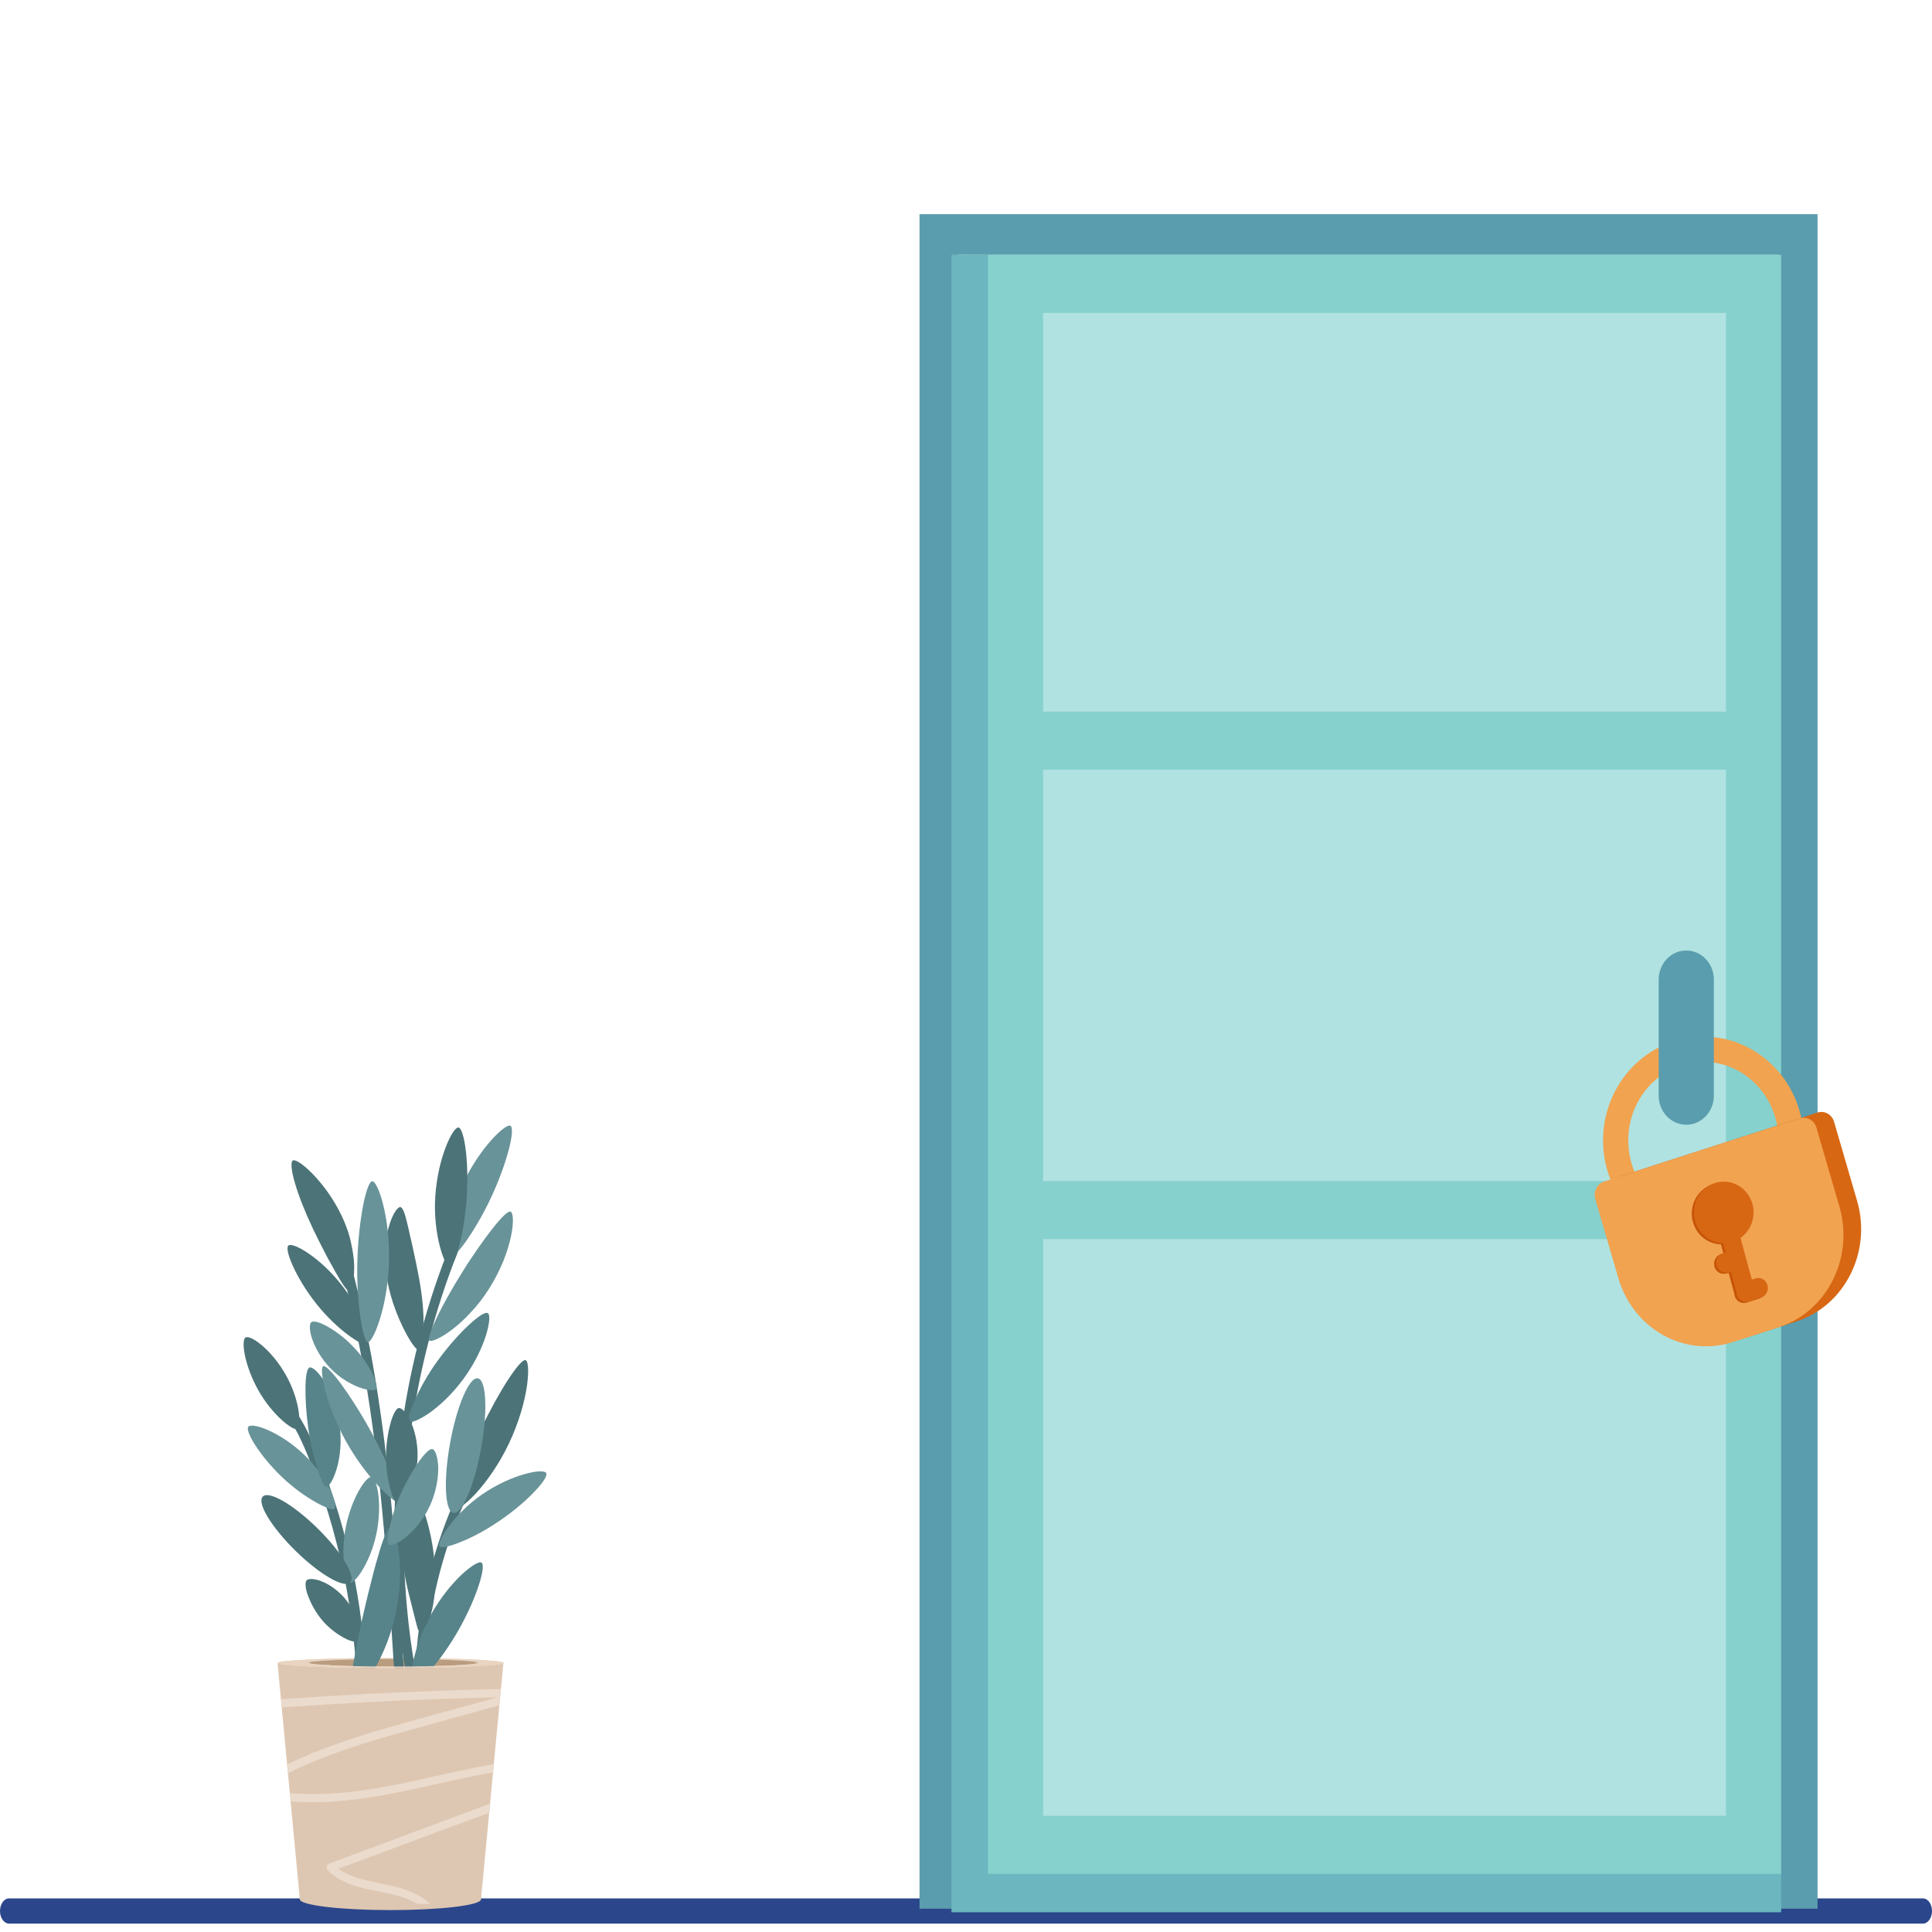 <svg width="230" height="230" viewBox="0 0 230 230" fill="none" xmlns="http://www.w3.org/2000/svg">
<path d="M228.92 226H1.08C0.484 226 0 226.672 0 227.5C0 228.328 0.484 229 1.08 229H228.92C229.516 229 230 228.328 230 227.5C230 226.672 229.516 226 228.92 226Z" fill="#2B468B"/>
<path d="M212.042 30.335H115.77V223.078H212.042V30.335Z" fill="#B0E2E1"/>
<path fill-rule="evenodd" clip-rule="evenodd" d="M109.466 25.496H114.063H211.779H216.376V30.335V227.226H211.779V30.335H114.063V227.226H109.466V30.335V25.496Z" fill="#5A9DAE"/>
<path d="M115.77 30.335V225.152H212.042" stroke="#6BB6BF" stroke-width="5"/>
<path fill-rule="evenodd" clip-rule="evenodd" d="M205.475 37.248H124.176V84.715H205.475V37.248ZM205.475 91.629H124.176V140.601H205.475V91.629ZM124.176 216.165V147.514H205.475V216.165H124.176ZM124.176 30.335H117.609V37.248V216.165V223.078H124.176H205.475H212.042V216.165V37.248V30.335H205.475H124.176Z" fill="#86D1CD"/>
<path d="M213.224 135.763C213.224 141.742 208.564 146.616 202.782 146.616C197.002 146.616 192.341 141.742 192.341 135.763C192.341 129.783 197.002 124.909 202.782 124.909C208.564 124.909 213.224 129.783 213.224 135.763Z" stroke="#F1A350" stroke-width="3"/>
<path d="M192.015 142.046C191.76 141.17 192.228 140.242 193.061 139.974L216.373 132.447C217.205 132.178 218.086 132.671 218.342 133.547L221.082 142.954C222.851 149.026 219.61 155.458 213.841 157.32L208.402 159.076C202.634 160.938 196.525 157.526 194.756 151.454L192.015 142.046Z" fill="#D76713"/>
<path d="M189.913 142.738C189.659 141.861 190.126 140.934 190.959 140.665L214.272 133.138C215.103 132.87 215.984 133.362 216.241 134.238L218.98 143.646C220.749 149.718 217.508 156.149 211.74 158.012L206.301 159.768C200.532 161.63 194.424 158.217 192.655 152.145L189.913 142.738Z" fill="#F1A350"/>
<path fill-rule="evenodd" clip-rule="evenodd" d="M206.942 147.505C207.879 146.846 208.495 145.734 208.495 144.474C208.495 142.45 206.909 140.81 204.949 140.81C202.991 140.81 201.403 142.45 201.403 144.474C201.403 146.471 202.95 148.096 204.874 148.137L205.175 149.246L204.997 149.278C204.381 149.389 203.965 150.004 204.071 150.654C204.176 151.303 204.76 151.739 205.377 151.628L205.8 151.553L206.46 153.989C206.464 154.083 206.479 154.179 206.506 154.273C206.686 154.904 207.316 155.262 207.916 155.074L209.387 154.61C209.986 154.422 210.328 153.757 210.148 153.126C209.969 152.495 209.337 152.137 208.738 152.326L208.287 152.468L206.942 147.505Z" fill="#C65407"/>
<path fill-rule="evenodd" clip-rule="evenodd" d="M207.205 147.367C208.142 146.708 208.758 145.596 208.758 144.335C208.758 142.312 207.172 140.671 205.212 140.671C203.254 140.671 201.666 142.312 201.666 144.335C201.666 146.333 203.213 147.957 205.137 147.999L205.438 149.108L205.259 149.14C204.643 149.25 204.228 149.866 204.334 150.515C204.439 151.165 205.023 151.601 205.64 151.49L206.063 151.415L206.723 153.851C206.727 153.945 206.742 154.04 206.769 154.135C206.948 154.766 207.579 155.124 208.179 154.935L209.65 154.472C210.249 154.283 210.591 153.619 210.411 152.988C210.232 152.357 209.6 151.999 209.001 152.187L208.55 152.33L207.205 147.367Z" fill="#D76713"/>
<path d="M204.03 116.613C204.03 114.704 202.56 113.156 200.746 113.156C198.933 113.156 197.463 114.704 197.463 116.613V130.44C197.463 132.349 198.933 133.896 200.746 133.896C202.56 133.896 204.03 132.349 204.03 130.44V116.613Z" fill="#5A9DAE"/>
<path d="M46.506 197.375C39.097 197.375 33.095 197.64 33.059 197.969C33.095 198.288 39.097 198.562 46.506 198.562C53.896 198.562 59.916 198.298 59.953 197.969C59.916 197.631 53.914 197.375 46.506 197.375ZM46.807 198.398C41.253 198.398 36.758 198.198 36.758 197.951C36.758 197.704 41.262 197.503 46.807 197.503C52.352 197.503 56.856 197.704 56.856 197.951C56.874 198.198 52.361 198.398 46.807 198.398Z" fill="#E8D4C1"/>
<path d="M46.506 197.375C39.079 197.375 33.059 197.64 33.059 197.969C33.059 198.298 39.079 198.562 46.506 198.562C53.933 198.562 59.953 198.298 59.953 197.969C59.953 197.64 53.933 197.375 46.506 197.375ZM46.807 198.398C41.253 198.398 36.758 198.198 36.758 197.951C36.758 197.704 41.262 197.503 46.807 197.503C52.352 197.503 56.856 197.704 56.856 197.951C56.874 198.198 52.361 198.398 46.807 198.398Z" fill="#E8D4C1"/>
<path d="M46.807 198.398C52.357 198.398 56.856 198.198 56.856 197.951C56.856 197.703 52.357 197.503 46.807 197.503C41.257 197.503 36.758 197.703 36.758 197.951C36.758 198.198 41.257 198.398 46.807 198.398Z" fill="#BA9C7E"/>
<path d="M54.197 146.745C51.32 153.571 49.273 160.743 48.104 168.072C46.935 175.4 46.624 182.837 47.191 190.239C47.51 194.378 48.122 198.508 48.99 202.565C49.155 203.296 50.278 202.994 50.114 202.264C48.561 195.081 47.903 187.744 48.095 180.408C48.296 173.106 49.365 165.815 51.274 158.761C52.343 154.777 53.704 150.866 55.312 147.065C55.44 146.782 55.184 146.425 54.901 146.352C54.572 146.242 54.307 146.462 54.197 146.745Z" fill="#4C7378"/>
<path d="M54.572 177.638C51.694 183.87 49.986 190.586 49.52 197.43C49.392 199.34 49.356 201.268 49.429 203.177C49.465 203.927 50.626 203.927 50.589 203.177C50.342 196.498 51.32 189.818 53.467 183.496C54.07 181.713 54.773 179.941 55.577 178.223C55.897 177.557 54.892 176.962 54.572 177.638Z" fill="#4C7378"/>
<path d="M39.928 148.28C41.764 154.621 43.071 161.1 44.039 167.624C45.007 174.148 45.628 180.717 46.131 187.269C46.414 190.988 46.67 194.716 46.898 198.453C46.953 199.203 48.113 199.203 48.058 198.453C47.629 191.828 47.181 185.186 46.542 178.58C45.884 171.991 45.025 165.394 43.719 158.898C42.988 155.215 42.111 151.578 41.061 147.969C40.842 147.247 39.736 147.549 39.928 148.28Z" fill="#4C7378"/>
<path d="M33.132 167.322C34.721 168.949 35.699 171.023 36.557 173.088C37.507 175.373 38.339 177.712 39.06 180.087C40.486 184.783 41.509 189.609 42.038 194.479C42.34 197.211 42.504 199.962 42.523 202.73C42.523 203.479 43.683 203.479 43.683 202.73C43.646 197.695 43.126 192.661 42.166 187.726C41.198 182.801 39.755 177.94 37.864 173.28C36.877 170.849 35.808 168.401 33.935 166.509C33.415 165.961 32.593 166.783 33.132 167.322Z" fill="#4C7378"/>
<path d="M41.143 190.394C40.284 189.344 39.215 188.621 38.32 188.264C37.425 187.908 36.712 187.908 36.502 188.137C36.292 188.366 36.338 189.069 36.648 189.918C36.959 190.768 37.471 191.793 38.238 192.743C39.005 193.693 39.919 194.387 40.723 194.853C41.508 195.319 42.184 195.511 42.385 195.392C42.632 195.228 42.778 194.534 42.614 193.592C42.468 192.641 42.002 191.444 41.143 190.394Z" fill="#4C7378"/>
<path d="M44.825 182.518C45.537 179.018 44.879 175.966 44.222 175.838C43.582 175.729 41.865 178.323 41.171 181.768C40.476 185.213 41.189 188.301 41.655 188.411C42.239 188.558 44.112 186.017 44.825 182.518Z" fill="#689399"/>
<path d="M41.683 188.384C42.407 187.646 40.667 184.76 37.794 181.938C34.922 179.116 32.006 177.425 31.281 178.164C30.556 178.902 32.297 181.788 35.169 184.61C38.042 187.432 40.958 189.122 41.683 188.384Z" fill="#4C7378"/>
<path d="M46.999 192.56C47.337 191.116 47.52 189.701 47.593 188.402C47.666 187.114 47.629 185.935 47.502 184.975C47.273 183.012 46.807 181.833 46.487 181.833C46.168 181.833 45.684 182.975 45.145 184.783C44.88 185.68 44.569 186.748 44.286 187.908C43.984 189.088 43.665 190.357 43.354 191.711C43.034 193.053 42.76 194.35 42.532 195.53C42.303 196.709 42.102 197.814 41.938 198.747C41.637 200.6 41.564 201.852 41.774 201.962C42.039 202.09 42.989 201.231 44.057 199.587C44.596 198.764 45.145 197.732 45.665 196.553C46.195 195.356 46.661 194.004 46.999 192.56Z" fill="#57848A"/>
<path d="M54.608 194.021C55.714 192.057 56.536 190.165 57.002 188.703C57.486 187.241 57.605 186.219 57.322 186.027C57.057 185.843 56.143 186.364 55.001 187.416C53.859 188.484 52.48 190.129 51.338 192.148C50.196 194.185 49.52 196.223 49.21 197.759C49.045 198.527 48.981 199.166 48.981 199.632C48.981 199.779 48.926 199.969 49.036 200.208C49.054 200.263 49.091 200.317 49.127 200.353C49.164 200.408 49.255 200.463 49.31 200.482C49.438 200.518 49.52 200.482 49.575 200.445C49.685 200.372 49.758 200.243 49.721 200.161C49.685 200.071 49.63 200.106 49.612 200.106C49.593 200.125 49.575 200.125 49.557 200.143C49.538 200.161 49.575 200.143 49.557 200.143C49.557 200.143 49.538 200.143 49.52 200.125C49.502 200.106 49.484 200.071 49.484 200.071C49.484 200.071 49.484 200.106 49.484 200.143C49.484 200.143 49.484 200.143 49.484 200.161L49.557 200.106C49.557 200.106 49.557 200.106 49.575 200.106C49.612 200.106 49.685 200.088 49.822 200.125H49.858H49.876H49.895C49.913 200.125 49.931 200.125 49.95 200.106C50.324 199.824 50.772 199.375 51.274 198.782C52.288 197.649 53.503 195.968 54.608 194.021Z" fill="#57848A"/>
<path d="M51.649 185.159C51.366 182.673 50.735 180.498 50.114 178.945C49.493 177.41 48.881 176.478 48.543 176.533C48.223 176.587 47.922 177.638 47.757 179.283C47.611 180.927 47.611 183.176 47.903 185.57C48.05 186.785 48.241 187.908 48.479 188.941C48.707 189.973 48.963 190.869 49.137 191.619C49.338 192.367 49.474 192.98 49.602 193.437C49.712 193.884 49.813 194.186 49.941 194.205C50.087 194.241 50.352 194.058 50.635 193.629C50.918 193.2 51.229 192.505 51.439 191.646C51.649 190.769 51.758 189.755 51.795 188.668C51.822 187.608 51.786 186.411 51.649 185.159Z" fill="#4C7378"/>
<path d="M36.201 173.18C34.758 171.791 33.186 170.821 31.935 170.265C30.683 169.707 29.77 169.589 29.56 169.853C29.359 170.1 29.688 170.958 30.4 172.065C31.113 173.17 32.218 174.55 33.597 175.866C34.986 177.191 36.439 178.186 37.599 178.844C38.759 179.503 39.636 179.795 39.809 179.63C40.038 179.43 39.864 178.525 39.27 177.291C38.695 176.085 37.663 174.568 36.201 173.18Z" fill="#689399"/>
<path d="M34.036 163.695C32.319 160.643 29.806 158.87 29.231 159.226C28.674 159.564 29.103 162.571 30.765 165.531C32.428 168.492 34.904 170.337 35.351 170.118C35.9 169.835 35.753 166.746 34.036 163.695Z" fill="#4C7378"/>
<path d="M40.412 169.534C40.111 167.459 39.38 165.659 38.631 164.481C37.882 163.284 37.151 162.681 36.85 162.799C36.548 162.909 36.384 163.813 36.366 165.139C36.347 166.464 36.439 168.19 36.703 170.063C36.968 171.936 37.398 173.617 37.791 174.888C38.202 176.158 38.613 176.999 38.841 176.999C39.143 177.017 39.663 176.231 40.074 174.888C40.486 173.535 40.714 171.607 40.412 169.534Z" fill="#57848A"/>
<path d="M59.542 181.001C61.259 179.822 62.702 178.57 63.68 177.519C64.666 176.487 65.196 175.664 65.023 175.354C64.858 175.07 63.881 175.088 62.465 175.482C61.058 175.874 59.213 176.66 57.413 177.894C55.613 179.128 54.252 180.607 53.375 181.787C52.517 182.984 52.16 183.897 52.306 184.089C52.508 184.318 53.467 184.126 54.791 183.587C56.125 183.074 57.824 182.179 59.542 181.001Z" fill="#689399"/>
<path d="M60.574 171.873C61.77 169.351 62.447 166.911 62.721 165.065C62.986 163.229 62.885 162.032 62.574 161.922C62.264 161.812 61.487 162.726 60.501 164.224C59.514 165.741 58.336 167.853 57.194 170.247C56.052 172.64 55.193 174.906 54.654 176.642C54.115 178.36 53.905 179.54 54.115 179.675C54.362 179.84 55.367 179.156 56.637 177.802C57.879 176.442 59.377 174.395 60.574 171.873Z" fill="#4C7378"/>
<path d="M57.272 172.432C58.077 168.009 57.905 164.272 56.887 164.087C55.87 163.902 54.392 167.338 53.587 171.762C52.782 176.185 52.954 179.921 53.972 180.107C54.989 180.292 56.467 176.856 57.272 172.432Z" fill="#689399"/>
<path d="M58.427 142.633C59.441 140.468 60.163 138.421 60.574 136.849C60.985 135.278 61.058 134.208 60.775 134.026C60.491 133.861 59.596 134.492 58.491 135.725C57.386 136.959 56.097 138.795 55.047 141.034C53.996 143.264 53.439 145.448 53.211 147.092C52.982 148.737 53.065 149.824 53.302 149.916C53.585 150.025 54.371 149.276 55.339 147.969C56.271 146.654 57.413 144.799 58.427 142.633Z" fill="#689399"/>
<path d="M55.559 142.633C55.705 140.385 55.632 138.329 55.431 136.794C55.23 135.277 54.91 134.272 54.59 134.227C54.271 134.172 53.658 135.031 53.092 136.493C52.517 137.955 51.987 140.029 51.822 142.368C51.658 144.707 51.968 146.854 52.361 148.371C52.754 149.888 53.257 150.82 53.503 150.82C53.805 150.82 54.252 149.87 54.645 148.389C55.038 146.9 55.412 144.89 55.559 142.633Z" fill="#4C7378"/>
<path d="M58.254 153.37C58.948 152.264 59.505 151.14 59.934 150.098C60.346 149.048 60.647 148.061 60.83 147.202C61.186 145.502 61.095 144.378 60.793 144.25C60.492 144.122 59.706 144.908 58.665 146.215C58.162 146.855 57.578 147.64 56.965 148.518C56.362 149.395 55.714 150.336 55.075 151.378C54.435 152.392 53.841 153.397 53.321 154.329C52.8 155.261 52.352 156.111 51.996 156.869C51.283 158.368 50.909 159.428 51.101 159.583C51.311 159.784 52.37 159.373 53.759 158.331C54.453 157.81 55.221 157.134 55.988 156.293C56.792 155.462 57.559 154.475 58.254 153.37Z" fill="#689399"/>
<path d="M49.84 151.926C49.63 150.802 49.41 149.751 49.2 148.801C49.109 148.317 48.99 147.869 48.899 147.439C48.844 147.229 48.789 147.028 48.753 146.818C48.716 146.617 48.661 146.425 48.625 146.242C48.287 144.78 48.022 143.757 47.657 143.702C47.355 143.647 46.688 144.524 46.25 146.187C46.195 146.389 46.14 146.617 46.085 146.827C46.03 147.056 46.012 147.293 45.975 147.522C45.903 148.024 45.866 148.536 45.848 149.075C45.829 150.162 45.921 151.359 46.131 152.575C46.597 155.005 47.456 157.006 48.168 158.413C48.899 159.82 49.529 160.679 49.758 160.643C50.059 160.588 50.351 159.556 50.397 157.929C50.488 156.339 50.269 154.174 49.84 151.926Z" fill="#4C7378"/>
<path d="M55.221 164.087C56.545 162.269 57.413 160.387 57.861 158.943C58.308 157.5 58.363 156.476 58.062 156.321C57.778 156.156 56.938 156.695 55.851 157.701C54.764 158.696 53.439 160.168 52.169 161.895C50.9 163.621 49.959 165.376 49.365 166.738C48.762 168.099 48.524 169.058 48.707 169.222C48.935 169.424 49.886 169.058 51.119 168.209C52.38 167.322 53.896 165.905 55.221 164.087Z" fill="#57848A"/>
<path d="M40.696 144.78C39.645 142.569 38.284 140.833 37.16 139.691C36.037 138.549 35.141 137.991 34.858 138.156C34.575 138.32 34.675 139.371 35.123 140.888C35.571 142.405 36.338 144.351 37.297 146.37C37.781 147.385 38.266 148.317 38.704 149.175C38.914 149.605 39.152 150.016 39.362 150.391C39.572 150.765 39.773 151.14 39.956 151.46C40.705 152.785 41.262 153.653 41.508 153.625C41.792 153.589 42.166 152.574 42.166 150.911C42.166 150.5 42.148 150.034 42.075 149.568C42.02 149.084 41.929 148.581 41.81 148.051C41.609 147.01 41.216 145.886 40.696 144.78Z" fill="#4C7378"/>
<path d="M40.613 152.903C37.992 149.595 34.831 147.832 34.328 148.28C33.844 148.709 35.132 152.026 37.681 155.242C40.239 158.459 43.308 160.35 43.701 160.067C44.203 159.729 43.235 156.211 40.613 152.903Z" fill="#4C7378"/>
<path d="M42.039 160.314C41.025 159.245 39.91 158.441 38.987 157.92C38.056 157.399 37.325 157.207 37.06 157.399C36.813 157.6 36.813 158.386 37.169 159.418C37.526 160.451 38.238 161.758 39.344 162.9C40.449 164.042 41.737 164.773 42.769 165.166C43.802 165.541 44.587 165.576 44.752 165.394C44.953 165.166 44.77 164.407 44.304 163.466C43.82 162.516 43.071 161.374 42.039 160.314Z" fill="#689399"/>
<path d="M44.076 170.265C42.861 168.053 41.591 166.108 40.577 164.728C39.563 163.348 38.759 162.553 38.485 162.635C38.238 162.727 38.275 163.796 38.686 165.422C39.097 167.048 39.901 169.242 41.152 171.517C42.404 173.782 43.884 175.675 45.099 176.962C46.314 178.251 47.264 178.945 47.437 178.854C47.666 178.726 47.437 177.693 46.844 176.122C46.231 174.55 45.309 172.485 44.076 170.265Z" fill="#689399"/>
<path d="M49.712 173.317C49.73 171.654 49.337 170.173 48.853 169.159C48.369 168.145 47.803 167.569 47.465 167.624C47.145 167.679 46.789 168.374 46.496 169.397C46.213 170.429 45.976 171.772 45.957 173.253C45.939 174.732 46.158 176.094 46.423 177.126C46.688 178.159 47.026 178.882 47.282 178.909C47.584 178.964 48.159 178.425 48.689 177.428C49.237 176.442 49.703 174.979 49.712 173.317Z" fill="#4C7378"/>
<path d="M51.183 179.246C51.95 177.565 52.197 175.874 52.169 174.622C52.114 173.372 51.795 172.585 51.475 172.512C51.155 172.439 50.562 173.033 49.886 173.974C49.209 174.924 48.46 176.203 47.775 177.692C47.099 179.173 46.652 180.607 46.396 181.75C46.131 182.892 46.076 183.732 46.268 183.879C46.496 184.062 47.319 183.787 48.305 183.002C49.273 182.234 50.397 180.946 51.183 179.246Z" fill="#689399"/>
<path d="M46.304 150.263C46.378 147.567 46.058 145.137 45.61 143.401C45.181 141.646 44.642 140.614 44.304 140.632C43.984 140.65 43.573 141.738 43.235 143.474C42.897 145.21 42.614 147.567 42.541 150.172C42.468 152.776 42.669 155.151 42.915 156.906C43.18 158.66 43.518 159.766 43.774 159.802C44.076 159.839 44.669 158.815 45.199 157.107C45.756 155.371 46.231 152.958 46.304 150.263Z" fill="#689399"/>
<path d="M59.943 197.969C59.907 198.289 53.905 198.563 46.496 198.563C39.106 198.563 33.086 198.298 33.049 197.969C33.049 198.006 33.049 198.061 33.049 198.097L35.315 222.084L35.689 226.104C35.708 226.816 40.531 227.392 46.478 227.392C52.443 227.392 57.267 226.816 57.267 226.104L57.34 225.263C57.34 225.244 57.34 225.226 57.34 225.209L57.523 223.353L59.916 198.097C59.943 198.061 59.943 198.006 59.943 197.969Z" fill="#DEC7B2"/>
<path d="M58.272 215.786L58.381 214.718C58.345 214.736 58.308 214.754 58.253 214.754C54.216 216.253 50.196 217.751 46.167 219.26C43.847 220.118 41.527 220.996 39.225 221.844C38.887 221.973 38.74 222.383 39.015 222.649C41.161 224.815 44.368 224.879 47.154 225.628C48.031 225.857 48.908 226.186 49.657 226.66H51.192C49.41 224.924 46.688 224.513 44.267 224.001C42.879 223.7 41.445 223.325 40.303 222.466C44.322 220.968 48.323 219.487 52.334 217.98C54.307 217.276 56.289 216.545 58.272 215.786Z" fill="#EBDBCD"/>
<path d="M47.766 206.239C51.658 205.151 55.568 204.072 59.459 203.004L59.642 201.076C51.338 201.259 43.034 201.633 34.73 202.199C34.301 202.236 33.872 202.254 33.442 202.291L33.534 203.259C40.714 202.757 47.904 202.383 55.084 202.172C56.463 202.136 57.852 202.099 59.222 202.062C55.595 203.059 51.969 204.045 48.351 205.06C43.802 206.329 39.261 207.683 34.977 209.683C34.712 209.811 34.438 209.93 34.173 210.058L34.283 211.09C34.493 210.98 34.73 210.88 34.941 210.771C39.06 208.806 43.418 207.454 47.766 206.239Z" fill="#EBDBCD"/>
<path d="M37.809 214.544C42.377 214.472 46.88 213.512 51.329 212.525C53.777 211.986 56.244 211.419 58.719 210.99L58.811 210.003C52.754 211.072 46.798 212.881 40.668 213.43C38.631 213.612 36.557 213.639 34.529 213.467L34.621 214.453C35.68 214.527 36.731 214.562 37.809 214.544Z" fill="#EBDBCD"/>
<path d="M56.874 197.951C56.874 198.198 52.37 198.398 46.825 198.398C41.28 198.398 36.777 198.198 36.777 197.951H33.095C33.095 197.951 33.095 197.951 33.095 197.969C33.132 198.288 39.134 198.563 46.542 198.563C53.933 198.563 59.953 198.298 59.989 197.969C59.989 197.969 59.989 197.969 59.989 197.951H56.874Z" fill="#E8D4C1"/>
</svg>
